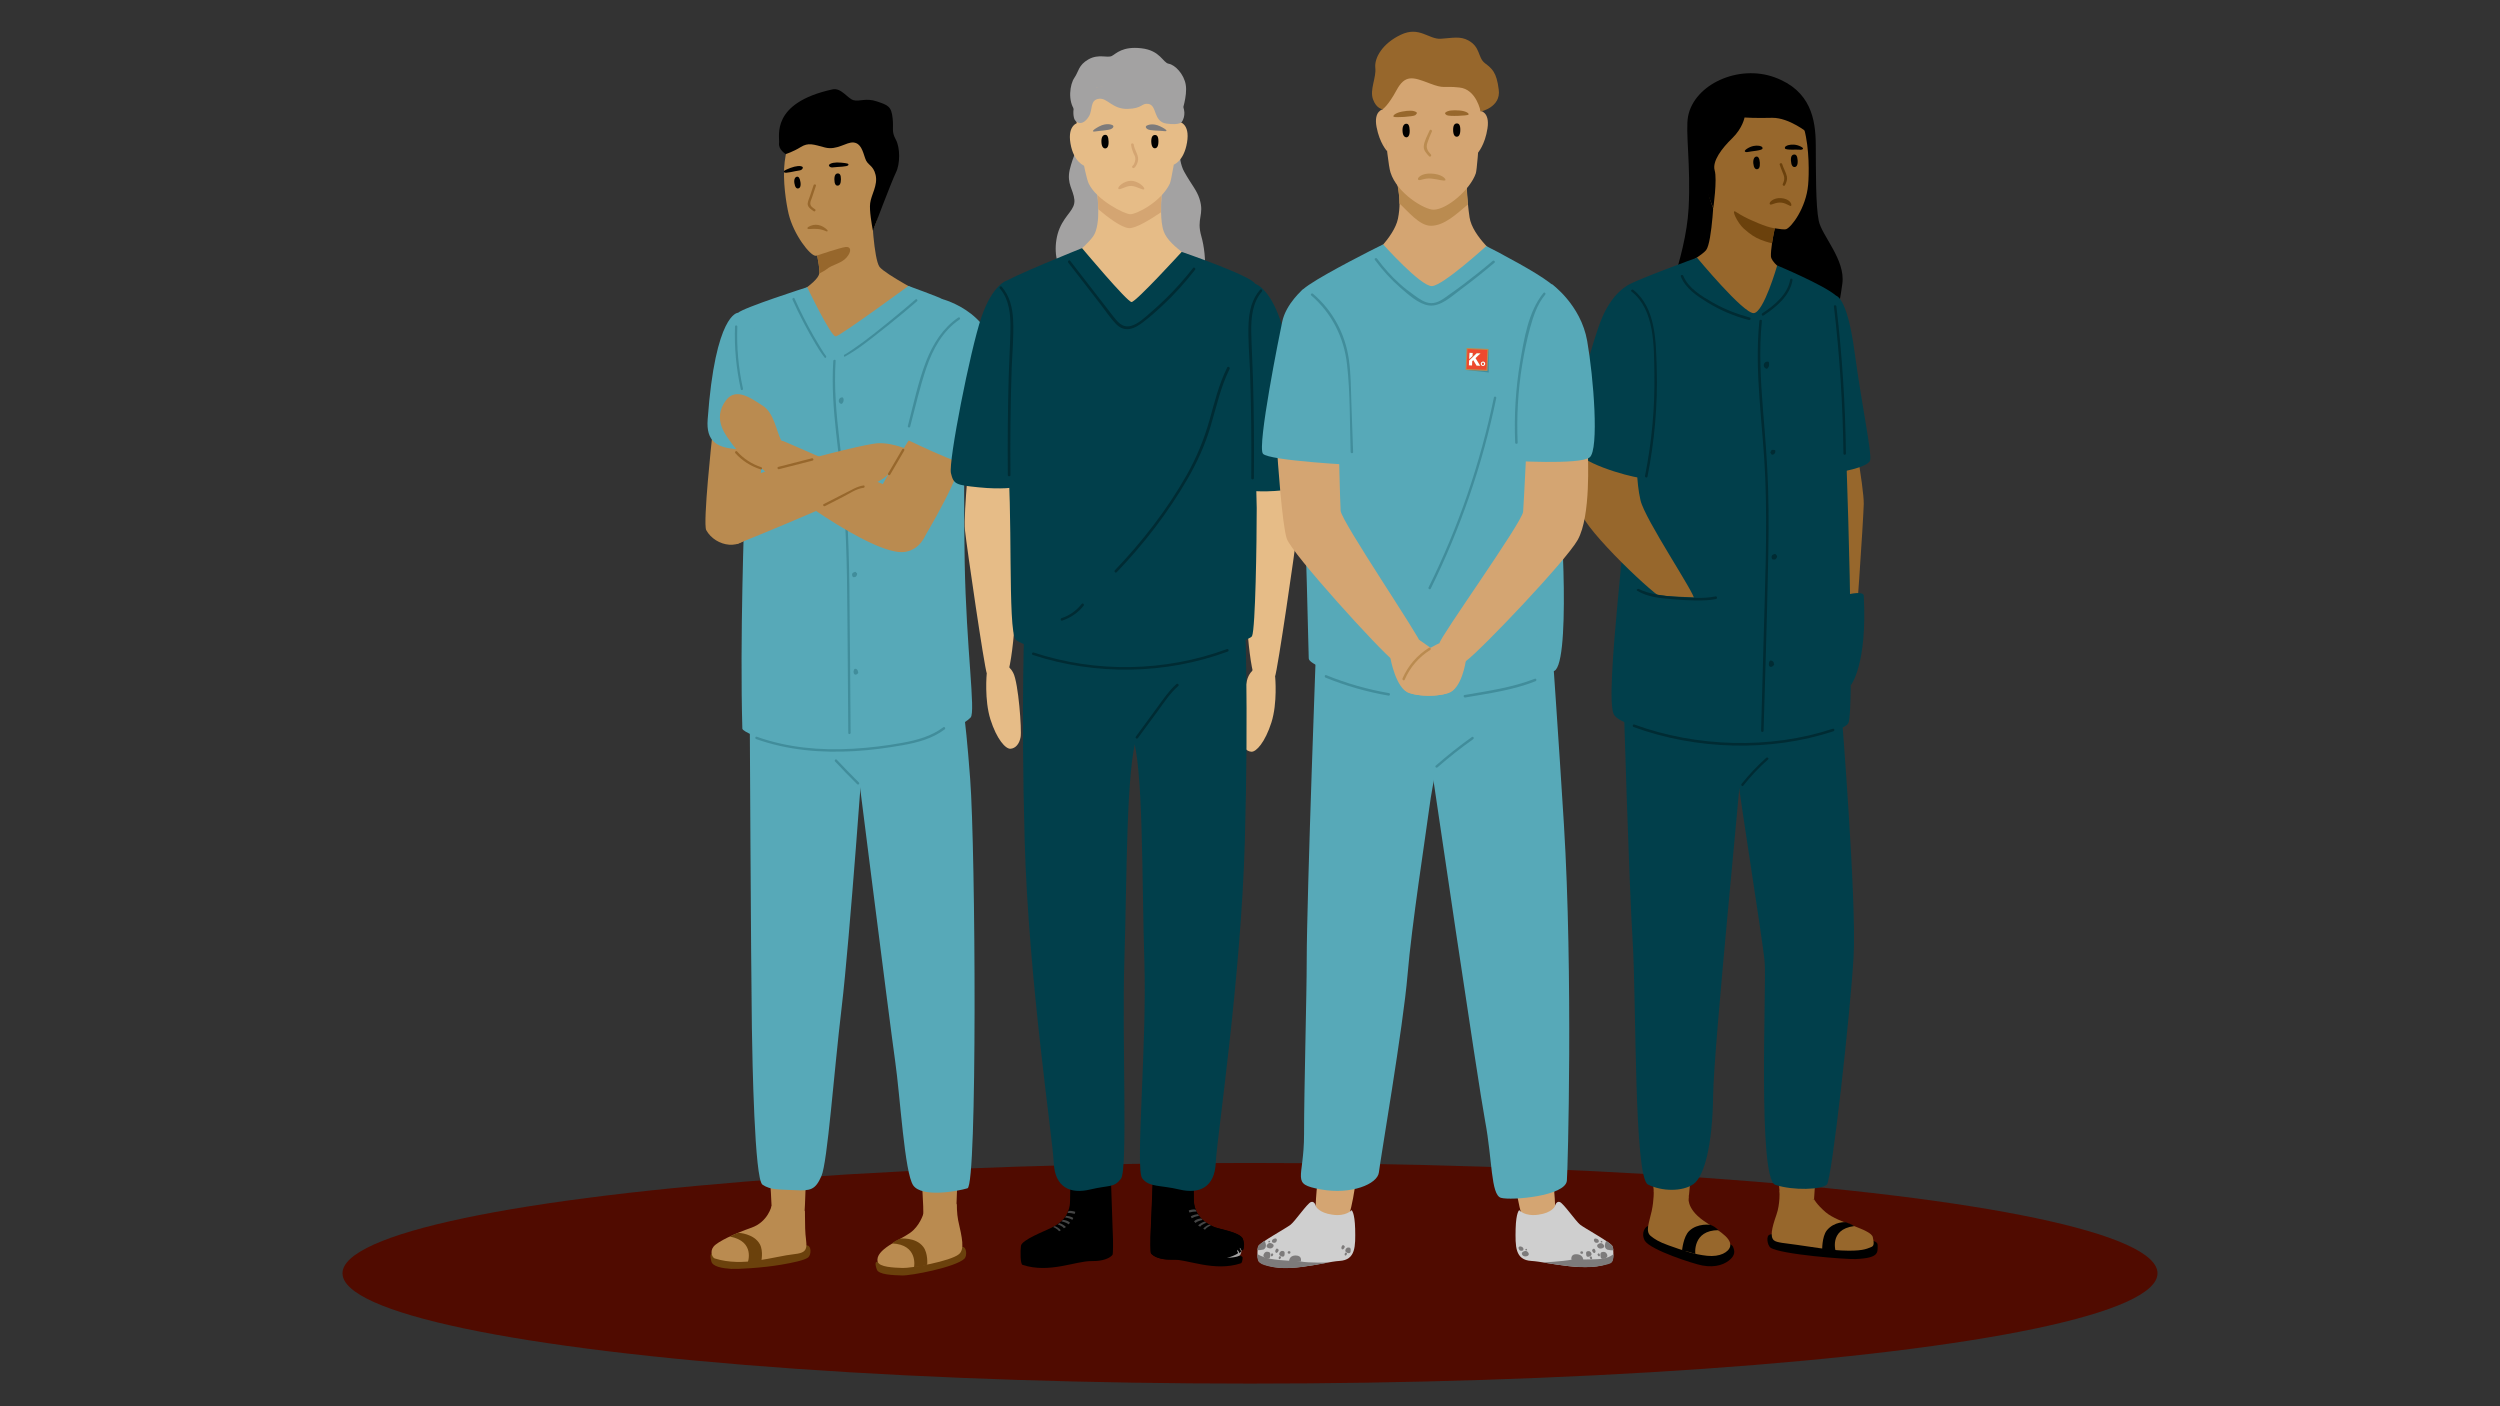 <?xml version="1.0" encoding="utf-8"?>
<!-- Generator: Adobe Illustrator 27.0.1, SVG Export Plug-In . SVG Version: 6.00 Build 0)  -->
<svg version="1.1" id="Lager_1" xmlns="http://www.w3.org/2000/svg" xmlns:xlink="http://www.w3.org/1999/xlink" x="0px" y="0px"
	 viewBox="0 0 1600 900" style="enable-background:new 0 0 1600 900;" xml:space="preserve">
<rect x="0" y="0" width="1600" height="900" fill="#333333" stroke="none"/>
<style type="text/css">
	.st0{fill:#500B00;}
	.st1{fill:#97672C;}
	.st2{fill:#013F4B;}
	.st3{fill:#6B410C;}
	.st4{fill:#002B33;}
	.st5{fill:#BA8B50;}
	.st6{fill:#57A9B8;}
	.st7{fill:#418D9B;}
	.st8{fill:#E6BC87;}
	.st9{fill:#A3A2A2;}
	.st10{fill:#D4A572;}
	.st11{fill:#7D7B7B;}
	.st12{fill:#454545;}
	.st13{fill:#CFCFCF;}
	.st14{clip-path:url(#SVGID_00000062187102246793478630000011615238314165152943_);}
	.st15{fill:#EE492E;}
	.st16{fill:#FFFFFF;}
</style>
<g>
	<ellipse class="st0" cx="800" cy="814.9" rx="580.8" ry="70.6"/>
	<g>
		<path class="st1" d="M1082.1,742.4c0,0-0.2,24.4-2.4,27.6c-2.2,3.2-13.9,4.5-18.4,1.5c-4.5-3-3.5-31.4-3.5-31.4L1082.1,742.4z"/>
		<path d="M1109.2,798.1c0.4,1.3,2,4.1-1.4,7.5c-3.3,3.3-9.4,6-18.4,4.3c-5.4-1-32.9-9.8-36.7-15.8c-2.7-4.8,0.2-9.6,2.6-9.5
			C1056.7,783.5,1107.4,792,1109.2,798.1z"/>
		<path class="st1" d="M1058.4,761.8c0,0,4.7,5.1,11.5,5.7c6.8,0.6,10.9-1.9,10.9-1.9s-2.2,7.4,9.4,15.6
			c6.4,4.6,18.5,10.4,17.1,16.5c-0.9,3.6-6.4,6.9-14.8,6s-15.4-3.4-24.7-6.7c-6.2-2.2-9-4.1-11.1-5.8c-3.9-2.8-1.3-8.5,0.4-16.2
			C1058.6,767.9,1058.4,761.8,1058.4,761.8z"/>
		<path class="st1" d="M1162.6,742.4l-1.6,25.1c0,0-14.7,6.9-19.2,4c-4.5-3-3.5-31.4-3.5-31.4L1162.6,742.4z"/>
		<path d="M1186.3,793.3c0.7,1.1,15.5-1.3,15.4,3.5c-0.1,4.7,1.3,8.3-14,9c-5.4,0.3-47.9-2.9-54.6-7.3c-2.1-1.7-2.9-7.7-0.5-8.3
			C1133.5,788.9,1183,787.8,1186.3,793.3z"/>
		<path class="st1" d="M1138.9,761.8c0,0,4.7,5.1,11.5,5.7s10.6,0,10.6,0s1.6,3.3,7.4,8.3c8.3,7.1,29.1,10.8,30.2,16
			c0.8,3.7,0.9,5.6-1,6.3c-3.2,1.3-6.2,2.8-19.2,2.2c-7.8-0.4-19.4-2.3-28.4-3.6c-7.4-1.1-12.8-1.3-14.7-2.9
			c-2.5-2.2-1.5-7.5,1.6-16.3C1139.4,770.5,1138.9,761.8,1138.9,761.8z"/>
		<path class="st1" d="M1184.4,265.1c0.1,1.6,8.6,46.6,8.4,57.5c-0.3,10.9-5.2,85.4-6.5,89.9c-1.3,4.4-4.5,4.5-11.2,3.1
			c-3.9-0.8-11.9-45.2-12.2-74.6c-0.3-29.5-5.6-71.4-5.6-71.4L1184.4,265.1z"/>
		<path class="st2" d="M1109.9,478.5c-1.3,2.2,18.3,122.5,19.5,137.4c1.2,14.9-4.6,138.6,6.8,142.4c11.4,3.8,29.8,3.1,33-0.2
			c3.2-3.3,15.1-110.5,17.1-145.9c2-35.3-7.7-155.9-7.7-155.9l-71.6,6.7L1109.9,478.5z"/>
		<path class="st2" d="M1183.9,380.2c0,0,8.7-2,8.9,1c2.4,44.3-8.3,57.4-8.3,57.4l-12.3-49.3L1183.9,380.2z"/>
		<path class="st2" d="M1039.2,449.7c0,0,3.3,114.3,5.7,152.7c2.4,38.4,0.8,151.3,9.8,155.7c9,4.5,22,4.6,29-0.2
			s12.3-24.8,12.7-56.7c0.4-32,18.3-206.3,18.3-216.7c0-10.4,4.7-23.9,4.7-23.9L1039.2,449.7z"/>
		<path d="M1135.8,49.5c23.2,8.5,26.2,27,26.3,43.3c0.1,16.3-0.1,39,1.9,48.5c1.9,9.5,17.2,25,15.1,40.2
			c-2.1,15.2-4.2,28.2-13.1,31.2c-8.9,3-104.6-7.3-104.6-7.3s17.5-39.6,19.3-72c1.5-27.8-2.2-49.4-0.3-59.1
			C1084.4,54,1112.6,41,1135.8,49.5z"/>
		<path class="st1" d="M1141.3,62.6c6.1,5.9,9.8,7.2,13.4,20.1c3.4,12.4,3.1,29.2,2.5,35.6c-1.3,14.7-10.6,27.1-14.1,28.4
			c-3.5,1.2-41.3-7.3-44.7-10.3c-3.4-3-7.1-20.8-9.8-34.3s-6.4-23.4,3.8-37.4C1101.8,51.8,1125.8,47.6,1141.3,62.6z"/>
		<path class="st1" d="M1157.2,183.4l-27.2,41.3l-69.1-45.1c0,0,26.9-14.4,31-19.5c4-5.1,5.2-38.3,5.2-38.3l40.6,16.3
			c0,0-0.5,2.1-1.2,5.1c-0.8,3.4-1.8,8.1-2.4,12.4c-0.5,3.4-0.8,6.5-0.7,8.5C1134,171,1157.2,183.4,1157.2,183.4z"/>
		<path class="st3" d="M1135.9,146.1c-0.8,3.4-1.8,9.6-1.8,9.6s-3.3-0.7-7.1-2.2c-3.8-1.5-6.6-3.3-11-7.2
			c-4.2-3.8-8.3-12.8-5.2-10.8c4.2,2.7,7.4,4.3,10.7,5.7C1132,146,1135.9,146.1,1135.9,146.1z"/>
		<path class="st3" d="M1132.8,130.8c0.7,0.8,3.6-1.6,7.4-1.1c3.8,0.5,5.7,2.9,6.2,1.9c0.5-1-1-4.4-6.5-4.8
			C1135,126.4,1131.6,129.7,1132.8,130.8z"/>
		<path d="M1125.7,93.3c-2-0.3-4.8,0-7.8,2c-2.9,2,0,2.3,1.2,1.9c1.2-0.4,8.7-0.8,8.9-2.1C1128.3,93.8,1126.5,93.4,1125.7,93.3z"/>
		<path d="M1144.5,92.9c2-0.5,4.8-0.7,8,0.9c3.2,1.6,0.3,2.3-1,2c-1.3-0.2-8.7,0.4-9.1-0.8C1141.9,93.8,1143.7,93.1,1144.5,92.9z"/>
		<path d="M1116.5,75.2c0,0-1.2,6.8-7.9,13.3c-6.7,6.5-12.9,14.7-11.2,20.6c1.7,5.9-0.9,24.1-0.9,24.1s-14.6-37-13.8-38.7
			c0.8-1.6,3.9-22.2,3.9-23.9c0-1.6,10.5-15.6,12.4-16.3c1.9-0.6,18.2-3.7,20.2-3.7s37.5,10.4,37.4,18.7c-0.1,8.4,0.4,15.7,0.4,15.7
			s-11.9-9.7-22.7-9.6C1123.5,75.7,1116.5,75.2,1116.5,75.2z"/>
		<path class="st3" d="M1143.6,112.9c-0.6-2.7-2.2-5.2-3-7.9c-0.3-1-1.9-0.6-1.6,0.4c0.5,1.6,1.2,3.2,1.8,4.8
			c1.3,2.9,1.6,4.5,0.2,7.5c-0.5,0.9,0.9,1.8,1.4,0.8C1143.3,116.8,1144,115,1143.6,112.9z"/>
		<path class="st2" d="M1086.1,164.9c0,0-38.7,14-44.6,17.8s0.5,90.5,0.7,118.7c0.2,28.1-15.5,143.6-9.4,155.7
			c6,12.1,78.6,18.2,96.5,17c17.9-1.2,49.3-4.6,53.6-11.2c4.3-6.6-0.9-174.8-3-210c-2.1-35.2,2.6-57.1-5-63.8
			c-7.6-6.7-37.5-19.2-37.5-19.2s-8.6,30.1-15,30.5C1115.8,200.8,1086.1,164.9,1086.1,164.9z"/>
		<path class="st2" d="M1174.7,189.2c0,0,7.3-0.6,12.2,35.9c5,36.5,11.1,64.5,10,69.4c-1.1,4.9-21.6,8-21.6,8s-20.2-60-17.1-67.7
			S1174.7,189.2,1174.7,189.2z"/>
		<path class="st1" d="M1016.1,288c0,0-6.3,29.3-4.1,40.1c2.2,10.8,48.5,55.1,53.4,55.5c4.9,0.5,17.8,2.7,18.9-0.1
			c1.1-2.8-31.7-51.2-34.4-63.4c-2.8-12.2-2.3-26.1-2.3-26.1L1016.1,288z"/>
		<path class="st2" d="M1041.5,182.8c0,0-10.3,4.9-17.2,23.1c-6.9,18.2-22.9,75.3-14.7,84.2c8.2,8.8,40.2,16.9,42.3,15.7
			C1054.1,304.6,1041.5,182.8,1041.5,182.8z"/>
		<path class="st2" d="M1046.9,378.3c6.2,0,8.4,2.6,25.2,3.5c16.8,0.9,23.3,0.5,25.5,2.9c2.2,2.4,0.5,50.3-4.3,53.9
			c-4.9,3.5-45.2,0.1-46.6-3.5C1042.6,424.4,1042.9,378.4,1046.9,378.3z"/>
		<path class="st4" d="M1145.7,178.9c-1.5,9.5-10.2,16.6-17.8,21.6c-0.9,0.6-0.1,2,0.8,1.4c8-5.3,16.9-12.6,18.5-22.6
			C1147.5,178.3,1145.9,177.8,1145.7,178.9z"/>
		<path class="st4" d="M1119.8,203.2c-8.2-2.2-16.1-5.3-23.5-9.5c-7.2-4.1-15.8-9.2-19-17.2c-0.4-1-1.9-0.5-1.6,0.4
			c3,7.7,10.5,12.6,17.3,16.8c8.2,5,17,8.7,26.3,11.1C1120.4,205,1120.8,203.4,1119.8,203.2z"/>
		<path class="st4" d="M1097.9,381.7c-8.3,1.7-16.2,0.7-24.7,0.3c-8.3-0.4-18.5-2-24.2-5c-0.9-0.5-2.1,0.6-1.2,1.1
			c6.9,4.1,14.6,4.7,22.5,5.4c9.5,0.8,20.5,1.4,27.9-0.1C1099.3,383.1,1099,381.5,1097.9,381.7z"/>
		<path class="st4" d="M1131.6,313c-0.5-17-1.9-33.9-3.3-50.9c-1.5-18.9-2.6-37.8-0.7-56.7c0.1-1-1.5-1-1.6,0
			c-3.4,33.7,2.5,67.4,3.8,101.1c1.3,34.4-0.2,68.8-1.1,103.2c-0.5,19.3-1.1,38.7-1.6,58c0,1,1.6,1,1.6,0c1-34.4,2.1-68.7,2.8-103.1
			C1131.9,347.5,1132.1,330.2,1131.6,313z"/>
		<path class="st4" d="M1060.3,235.8c-0.5-16.8-0.4-38.8-15-50.3c-0.8-0.6-2,0.5-1.1,1.1c14.9,11.7,14.3,35.1,14.6,52.3
			c0.4,22.1-1.7,44.1-6,65.7c-0.2,1,1.4,1.5,1.6,0.4C1058.9,282.3,1061,259.1,1060.3,235.8z"/>
		<path class="st4" d="M1175.3,196.1c-0.1-1-1.7-1-1.6,0c3.7,31.3,5.7,62.7,6.1,94.2c0,1,1.6,1,1.6,0
			C1181,258.9,1179,227.4,1175.3,196.1z"/>
		<path class="st4" d="M1132.1,232c-0.1-0.4-0.4-0.6-0.8-0.6c-2.6-0.1-3.5,3.4-1.1,4.5c0.3,0.1,0.7,0.2,1-0.1c0.5-0.6,1-1.3,1-2.1
			C1132.3,233.1,1132.2,232.5,1132.1,232z"/>
		<path class="st4" d="M1136.2,288.5c0-0.3-0.5-0.6-0.8-0.6c-0.3,0-0.5,0-0.8,0c0,0,0,0,0,0c-0.1,0-0.2,0-0.3,0
			c-0.4,0-0.8,0.4-0.8,0.8c0,0,0,0.1,0,0.1c-0.4,0.2-0.7,0.8-0.2,1.3c0.1,0.1,0.2,0.1,0.2,0.2c0,0.3,0.2,0.5,0.4,0.6
			c0.4,0.2,0.8,0.2,1.1,0c0,0,0,0,0,0c0,0,0.1-0.1,0.1-0.1c0,0,0.1-0.1,0.1-0.1C1136,290.3,1136.3,289.5,1136.2,288.5z"/>
		<path class="st4" d="M1136.8,355.2c-0.1-0.1-0.1-0.2-0.2-0.3c-0.3-0.5-0.9-0.5-1.3-0.2c0,0-0.1,0.1-0.1,0.1
			c-0.1,0-0.3,0.1-0.4,0.1c-1.2,0.6-1.3,2.1-0.5,3c0.3,0.3,0.6,0.3,0.9,0.1c1,0.5,2-0.8,2.1-1.7
			C1137.5,355.9,1137.2,355.5,1136.8,355.2z"/>
		<path class="st4" d="M1135.3,424.8c0-1.1-0.8-2-2-2.1c-0.3,0-0.5,0.2-0.7,0.4c-0.4,0.6-0.7,1.7-0.5,2.5c0,0.1,0,0.3,0.1,0.4
			c0.6,1.3,2.1,0.9,2.8-0.1c0.1,0,0.1-0.1,0.2-0.1C1135.6,425.5,1135.5,425.1,1135.3,424.8z"/>
		<path class="st4" d="M1130.4,485c-5.7,5.1-11,10.7-15.8,16.7c-0.6,0.8,0.5,2,1.1,1.1c4.8-6,10-11.6,15.8-16.7
			C1132.4,485.5,1131.2,484.3,1130.4,485z"/>
	</g>
	<g>
		<path class="st5" d="M589.5,750.4c0,0,1.9,23,1.3,27.9c-0.4,3.7,20.5,3.7,21-1.4c0.5-5.3,1.1-28.7,1.1-28.7L589.5,750.4z"/>
		<path class="st3" d="M561,807.6c0,0-1.5,0.2,0.1,4.7c0.9,3.6,10.7,3.8,16.2,4c5.4,0.2,34.2-5.2,40-10.8c1.8-2,1.2-7.4-1.2-7.5
			C614.9,796.9,561,807.6,561,807.6z"/>
		<path class="st5" d="M612.3,770.3c0,0-4.3,6.7-11.2,7.3c-6.8,0.6-10.2-0.6-10.2-0.6s-2.3,7.7-8.4,12c-6.4,4.6-22.6,10.8-20.8,18.4
			c0.9,3.6,10.4,3.9,16,4.1c5.4,0.2,30.5-4.3,36-8.8c3.8-3.1,2.1-10.2-0.5-21.8C612.4,777.1,612.3,770.3,612.3,770.3z"/>
		<path class="st6" d="M545.2,462.6c0,0,24.5,194.3,27.7,216.5c3.2,22.2,6,71.7,11.6,79.6c5.7,7.9,28.4,3.7,34.7,1.8
			s5.2-215.5,1.7-262.1c-3.5-46.6-5.7-51.4-5.7-51.4L545.2,462.6z"/>
		<path class="st5" d="M492.5,751.2c0,0,1.9,23,1.3,27.9c-0.4,3.7,20.5,3.7,21-1.4c0.5-5.3,1.1-28.7,1.1-28.7L492.5,751.2z"/>
		<path class="st6" d="M479.8,449.9c0,0,0.8,168.4,1.4,207.9c0.3,20.5,1.7,96.9,6.8,100.4c5.2,3.5,10.6,3,20.7,3.5
			c10,0.5,13.1-0.1,17-9c3.9-8.9,7.9-65.5,13-108.3c5.1-42.8,14.2-170.4,14.2-170.4L479.8,449.9z"/>
		<path class="st5" d="M511.8,83.1c-4.9,6.3-8.1,8-9.6,20.4c-1.5,11.9,1.1,27.4,2.5,33.3c3.2,13.4,13.8,26.9,17.3,26.9
			c8.9,0,33.9-13.5,36.6-16.8c2.7-3.3,6.6-21.5,7.3-34.3c0.7-12.9,2.7-22.5-8.6-34C546.8,67.7,524.1,67.1,511.8,83.1z"/>
		<path class="st5" d="M592.1,188.9l-64.3,42.5L502.1,193c0,0,21.2-11.5,22.2-17.9c0-0.1,0-0.1,0-0.2c0.2-1.9-0.1-4.8-0.7-8
			c-0.1-0.7-0.3-1.5-0.4-2.2c-0.1-0.4-0.2-0.8-0.2-1.3c-0.5-2.9-1.2-5.8-1.7-8.1c-0.7-2.8-1.2-4.8-1.2-4.8l37.8-15.5
			c0,0,0.3,6.5,0.9,14.1c0.1,0.8,0.1,1.5,0.2,2.3c0.8,8.3,2.1,17,3.9,19.4C566.8,175.7,592.1,188.9,592.1,188.9z"/>
		<path class="st1" d="M541.8,164.8c-3.5,4-9.1,4.4-12.9,7.6c-1.3,1.1-3.8,2.1-4.6,2.8c0-0.1,0-0.1,0-0.2c0.2-1.9-0.1-4.8-0.7-8
			c-0.1-0.7-0.3-1.5-0.4-2.2c-0.1-0.4-0.2-0.8-0.3-1.3c0,0,0,0,0,0c0.6-0.2,14.8-5,18.2-5.4C544.6,157.6,545.3,160.8,541.8,164.8z"
			/>
		<path class="st6" d="M516.6,183.8c0,0-41,13.1-44.4,16.5c-3.4,3.3,5.1,101.9,4.6,116.1c-0.6,17.8-3.3,92.3-1.7,149.9
			c0.1,3.9,46.6,19.2,72.2,18.3c25.6-0.8,67.1-17.9,73.9-25.4c3.3-3.7-2.8-43.9-3.8-99.4c-1-57.3,0.4-123.7,1.9-131.3
			c2.9-15-14.8-36-16.3-37.1c-1.5-1.1-21.6-8.4-21.6-8.4s-43.4,31.8-46.5,32.3C531.9,215.8,516.6,183.8,516.6,183.8z"/>
		<path class="st7" d="M542,328.4c-1-15.4-2.9-30.7-4.7-46.1c-2-17.1-3.6-34.2-2.5-51.4c0.1-0.9-1.4-0.9-1.5,0.1
			c-2,30.7,4.5,61.2,6.8,91.7c2.3,31.2,2.1,62.5,2.4,93.7c0.1,17.6,0.3,35.1,0.4,52.7c0,1,1.5,0.9,1.5-0.1
			c-0.3-31.2-0.4-62.5-0.8-93.7C543.4,359.7,543,344,542,328.4z"/>
		<path class="st7" d="M539.7,254.8c-0.1-0.3-0.4-0.5-0.7-0.5c-2.3,0-3.1,3.2-0.9,4.1c0.3,0.1,0.7,0.1,0.9-0.1
			c0.4-0.6,0.9-1.2,0.9-2C540,255.8,539.9,255.3,539.7,254.8z"/>
		<path class="st7" d="M545.4,306c-0.1-0.3-0.4-0.5-0.7-0.5c-0.2,0-0.5,0-0.7,0c0,0,0,0,0,0c-0.1,0-0.2,0-0.3,0
			c-0.4,0-0.7,0.4-0.7,0.8c0,0,0,0.1,0,0.1c-0.4,0.2-0.6,0.8-0.2,1.2c0.1,0.1,0.1,0.1,0.2,0.2c0,0.2,0.2,0.5,0.4,0.6
			c0.4,0.2,0.7,0.1,1,0c0,0,0,0,0,0c0,0,0.1,0,0.1-0.1c0,0,0.1-0.1,0.1-0.1C545.2,307.7,545.5,306.9,545.4,306z"/>
		<path class="st7" d="M548.1,366.6c0-0.1-0.1-0.2-0.2-0.3c-0.3-0.4-0.8-0.4-1.2-0.1c0,0-0.1,0.1-0.1,0.1c-0.1,0-0.2,0.1-0.4,0.1
			c-1.1,0.5-1.1,1.9-0.4,2.8c0.3,0.3,0.6,0.3,0.8,0.1c0.9,0.4,1.8-0.8,1.9-1.6C548.7,367.2,548.5,366.8,548.1,366.6z"/>
		<path class="st7" d="M549.1,429.8c-0.1-1-0.8-1.8-1.8-1.8c-0.3,0-0.5,0.2-0.6,0.4c-0.3,0.5-0.6,1.6-0.3,2.3c0,0.1,0,0.2,0.1,0.4
			c0.6,1.1,2,0.7,2.5-0.1c0.1,0,0.1-0.1,0.2-0.1C549.3,430.4,549.3,430.1,549.1,429.8z"/>
		<path class="st1" d="M522.2,118.9c0.3-0.9-1.1-1.3-1.5-0.4c-0.8,2.2-1.5,4.4-2.2,6.6c-0.5,1.6-1.5,3.6-1.6,5.2
			c-0.1,2.3,2.2,3.7,3.9,4.9c0.8,0.5,1.6-0.8,0.8-1.3c-1.5-1-3.1-1.9-3-3.9c0-1.1,0.7-2.4,1-3.3
			C520.5,124.1,521.3,121.5,522.2,118.9z"/>
		<path class="st1" d="M528.7,148c-3.8-1.7-6.5-1.7-11.1-1.4c-0.9,0.1-1.2-0.8-0.4-1.3c4.4-2.7,9-1.4,12.3,1.9
			C530,147.9,529.5,148.4,528.7,148z"/>
		<path d="M513.6,106.8c-1.2-0.9-4.1-0.7-7.8,0.7c-3.7,1.5-4.7,1.9-3.9,2.8c0.8,0.9,6.5-0.8,9.7-1.2
			C513.7,108.8,514.1,107.2,513.6,106.8z"/>
		<path d="M530.6,105.5c0.9-1.2,3.8-1.8,7.8-1.4c4,0.4,5,0.6,4.5,1.6c-0.6,1.1-6.5,1-9.6,1.4C531.1,107.5,530.2,106,530.6,105.5z"/>
		<path d="M558.7,147.6c0,0-0.1-0.3-0.2-0.8c-0.5-2.8-2.2-12-1.6-16.7c0.7-5.7,5-11.4,3.5-18.1c-1.6-6.7-5.2-5.9-6.7-10.7
			c-1.6-4.8-2.8-9.6-7.4-10.1c-4.6-0.5-10.6,5.2-18.3,3.2c-7.6-2-10.6-3.3-15.5-0.3c-5,3.1-9.6,4.5-9.6,4.5s-4.9-2.8-4.3-7.1
			c0.5-4.3-5.6-25.6,34.2-34.3c5.6-1.2,9.6,5.8,13.4,6.9c3.8,1.1,7.9-1.6,15,0.8c7,2.4,9.3,3,10.1,10.9c0.7,6.6-0.9,8.2,2,13.5
			c2.9,5.3,2.8,15.7,0.1,21.1S558.7,147.6,558.7,147.6z"/>
		<path class="st5" d="M455.8,279.3c0,0-6.1,55.8-3.8,60c5.8,10.6,23.6,14.3,29.2-0.2c5.6-14.5,6.8-55.8,6.8-55.8L455.8,279.3z"/>
		<path class="st6" d="M472.2,200.2c0,0-14.4,0.3-19.3,68.3c-1,13.7,5.3,19,22.6,19c44.5-0.2,9.1-59.2,9.1-59.2l-2-18.7L472.2,200.2
			z"/>
		<path class="st5" d="M487.7,289.5c1.8-6.2,8.7-9.4,14.6-6.8c23.6,10.5,85.1,36.3,89.1,39.3c5,3.8,5,28.3-12.1,31.2
			c-20.2,3.4-85.2-44.8-90.8-52.7C486.4,297.5,486.6,293.4,487.7,289.5z"/>
		<path class="st5" d="M559.1,320.8c0.3-1.1,22.8-42.3,27.7-45.5c4.9-3.3,19.5,14.4,26.3,18c6.9,3.6-22.6,52.3-22.6,52.3l-25.4-13
			L559.1,320.8z"/>
		<path class="st5" d="M512.8,296.3c0,0-9.9-8.5-12.9-14.5c-3-6-4.6-17.6-11.7-22.1c-7.1-4.5-17-12.1-23.5-3.6
			c-9.6,12.6,0.9,23.6,3.6,27.7c2.7,4.1,13.1,14.5,26.1,19.6C507.3,308.4,512.8,296.3,512.8,296.3z"/>
		<path class="st5" d="M588.3,290.7c0,0-15.5-7.9-27-7c-5.7,0.5-29.2,5.7-65.7,16.3c-36.5,10.6-39.5,20.4-39.5,20.4l15.4,27.8
			c0,0,96.5-38.6,96.9-45l22.2,19.6L588.3,290.7z"/>
		<path class="st6" d="M603,191.4c0,0,38.6,9.9,33.2,46.8c-6.2,42.2-12.2,55.8-15.2,58.8c-3,3-46-18.3-46-18.3L603,191.4z"/>
		<path class="st1" d="M519.6,293.3c-7.2,1.8-14.3,3.7-21.5,5.5c-0.9,0.2-0.5,1.7,0.4,1.5c7.2-1.8,14.3-3.7,21.5-5.5
			C521,294.6,520.6,293.1,519.6,293.3z"/>
		<path class="st1" d="M552.7,310.7c-4.1,0.5-7.7,2.9-11.4,4.7c-4.7,2.4-9.4,4.8-14.1,7.2c-0.9,0.4-0.1,1.8,0.8,1.3
			c3.8-2,7.7-3.9,11.5-5.9c4.1-2.1,8.6-5.3,13.2-5.8C553.6,312.1,553.6,310.6,552.7,310.7z"/>
		<path class="st1" d="M577.4,287.6c-3,5.1-6,10.3-9,15.4c-0.5,0.8,0.8,1.6,1.3,0.8c3-5.1,6-10.3,9-15.4
			C579.2,287.5,577.9,286.7,577.4,287.6z"/>
		<path class="st1" d="M487.2,299c-6-2-11.3-5.4-15.5-10.1c-0.7-0.7-1.7,0.4-1.1,1.1c4.4,4.9,9.9,8.4,16.2,10.4
			C487.7,300.8,488.1,299.3,487.2,299z"/>
		<path class="st7" d="M613.3,203.2c-9.9,6.7-16.2,16.9-20.5,27.8c-5.2,13.4-8.2,27.8-11.8,41.7c-0.2,0.9,1.2,1.3,1.5,0.4
			c3.3-12.6,6.2-25.4,10.4-37.7c4.1-12,10.4-23.6,21.2-30.9C614.9,204,614.2,202.7,613.3,203.2z"/>
		<path class="st7" d="M475.5,248.7c-2.9-13.1-4.1-26.4-3.6-39.7c0-1-1.5-1-1.5,0c-0.5,13.5,0.8,26.9,3.7,40.1
			C474.3,250.1,475.7,249.7,475.5,248.7z"/>
		<path class="st7" d="M528.7,227.9c-1.1-1.1-5.8-9.1-7.9-12.7c-4.5-7.9-8.6-15.9-12.3-24.2c-0.4-0.9-1.7-0.1-1.3,0.8
			c4.4,9.7,9.3,19.2,14.8,28.4c3.4,5.8,5.4,8.1,5.8,8.7C528.1,229.5,529.1,228.7,528.7,227.9z"/>
		<path class="st7" d="M540.4,227c1.4-0.5,9-5.9,12.4-8.4c7.3-5.3,26.4-21,33.2-27c0.7-0.6,1.6,0.6,0.9,1.2
			c-8,7.1-28.5,23.7-37.2,29.8c-5.5,3.8-8.3,5.2-8.9,5.6C540.3,228.7,539.7,227.5,540.4,227z"/>
		<path class="st7" d="M603.8,465.4c-7.7,5.8-17,8.3-26.3,10c-10.5,1.9-21.1,3.2-31.8,3.8c-20.8,1.2-41.8-0.7-61.4-7.7
			c-0.9-0.3-1.3,1.1-0.4,1.5c20.3,7.2,41.9,9,63.2,7.7c10.3-0.6,20.6-2,30.8-3.8c9.5-1.7,18.9-4.2,26.7-10.1
			C605.4,466.2,604.6,464.9,603.8,465.4z"/>
		<path class="st7" d="M549.7,500.8c-4.8-4.8-9.6-9.7-14.2-14.6c-0.7-0.7-1.7,0.4-1.1,1.1c4.6,5,9.4,9.8,14.2,14.6
			C549.3,502.6,550.4,501.5,549.7,500.8z"/>
	</g>
	<g>
		<g>
			<path class="st8" d="M631.5,431.2c0,0-1.6,16.7,2.4,29.3s9.7,19,12.9,18.7s5.6-3.1,6.4-7.5c0.8-4.5-1.4-34.6-4.7-41
				c-3.3-6.4-9-7-9-7L631.5,431.2z"/>
			<path class="st8" d="M621.5,279.9c0,1.7-5.1,48.5-3.9,59.6c1.2,11.1,12.3,87.2,14,91.7c1.7,4.5,5,4.3,11.8,2.2
				c4-1.2,8.5-47.3,6.5-77.6s0-73.8,0-73.8L621.5,279.9z"/>
			<path class="st2" d="M644.3,179.7c0,0-8.9,2.1-16.2,23.3c-7.2,21.2-21.2,92.5-19.5,99.8c1.7,7.2,3.2,7.6,17.8,9.1
				c14.6,1.5,23.3,0,23.3,0l20.8-86L644.3,179.7z"/>
			<path class="st8" d="M684.8,751.5c0,0,2,24.5,1.4,29.8c-0.4,3.9,21.9,4,22.4-1.5c0.6-5.7,1.1-30.6,1.1-30.6L684.8,751.5z"/>
			<path class="st8" d="M816.1,433.1c0,0,1.6,16.7-2.4,29.3c-4,12.5-9.7,19-12.9,18.7c-3.2-0.3-5.6-3.1-6.4-7.5
				c-0.8-4.5,1.4-34.6,4.7-41s9-7,9-7L816.1,433.1z"/>
			<path class="st8" d="M826.1,281.8c0,1.7,5.1,48.5,3.9,59.6s-12.3,87.2-14,91.7c-1.7,4.5-5,4.3-11.8,2.2c-4-1.2-8.5-47.3-6.5-77.6
				c2.1-30.3,0-73.8,0-73.8L826.1,281.8z"/>
			<path class="st9" d="M690.8,89.7c0,2.2-4.1,10.2-6.2,19c-2,8.9,2.4,12.8,3,19.1c0.6,6.4-5.5,9.1-9.4,18.2
				c-3.9,9.1-3.2,21.8,1.1,25.9c4.3,4.1,64.4,24.1,79.6,20.9c15.2-3.2,13.4-29.6,10-41.4c-3.4-11.8,2.1-13.6-1.2-24.1
				c-1.8-5.7-5.2-9.1-9.8-17.4c-4.7-8.3-2.8-23.2-2.8-23.2L690.8,89.7z"/>
			<path class="st8" d="M769,169.3l-39.4,49.8l-50.3-49.8c0,0,14.3-9.8,20.3-18c2.7-3.8,3.4-10.8,3.3-17.3
				c-0.1-7.6-1.2-14.4-1.2-14.4l42.1,1c0,0-0.9,7.6-0.7,15.4v0c0.1,4.4,0.5,8.9,1.7,12.1C748.3,158.4,769,169.3,769,169.3z"/>
			<path class="st10" d="M743,135.9L743,135.9c-7.1,4.8-16.3,10.4-20.5,10.1c-4.8-0.3-13.9-7.2-19.6-12.1
				c-0.1-7.6-1.2-14.4-1.2-14.4l42.1,1C743.8,120.5,742.8,128.1,743,135.9z"/>
			<path class="st8" d="M748.7,117.5c-5.6,11.7-21.2,19.6-25.3,19.6c-3.8,0-21.7-9.2-26.6-19.6c-2.6-5.5-7.3-34.2-9.5-51.7
				c-1-8.2,3.4-16,10.9-19.4c7.7-3.4,17.2-7.2,23.6-7.7c12.2-1,32.2,6.6,35.9,16.2C758.9,57.8,750.5,113.6,748.7,117.5z"/>
			<path class="st8" d="M690.3,78.5c0,0-7.3,0.9-5.2,13.3s9.3,14.5,9.3,14.5l-1.8-21.4L690.3,78.5z"/>
			<path class="st8" d="M754.5,77.9c0,0,7.3,0.9,5.2,13.3s-8.8,14.3-8.8,14.3l1.3-21.2L754.5,77.9z"/>
			<path class="st9" d="M687.8,76.6c1.6,2.8,5.7,3.6,9.2-2.3c2.4-4,0.4-10.4,6.4-11.1c5.4-0.6,8.5,6.7,18.2,6.5
				c9.7-0.2,8.9-3.9,13.4-3.2c5.7,1,2.9,11.3,11.5,12.6c8.6,1.2,9.9-1.1,9.9-1.1s3.2-4.5,0.6-10.1c-2.7-5.6-8.8-5.3-14.1-8.9
				c-5.3-3.6-11.3-11.5-20.3-9.2c-9.1,2.3-11.7,4.5-20.8,6.1C685.1,58.8,686.2,73.8,687.8,76.6z"/>
			<path class="st11" d="M711.8,80c-0.2-0.1-3.5-1.6-8.3,0.9c-4.7,2.5-5,3.7-2.3,3.2c2.8-0.5,8.8-0.6,10.4-1.8
				C713.3,81.1,712.4,80.2,711.8,80z"/>
			<path class="st11" d="M734.1,80.3c0.2-0.1,3.5-1.8,8.3,0.5c4.8,2.3,5.2,3.5,2.4,3.1c-2.8-0.4-8.8-0.1-10.5-1.3
				S733.5,80.5,734.1,80.3z"/>
			<path class="st2" d="M692.5,158.8c0,0-47.5,19-51.4,22.8c-3.9,3.8,0.9,90.8,3.3,109.4c4.1,31.3,0.3,112.8,5.7,118.4
				c5.4,5.6,57.7,17.8,77.8,15.6c20.1-2.2,71.1-13.5,73.4-17.9c2.2-4.5,3-60.6,3-82s-6.1-109.6-3.8-122.4c2.2-12.9,5.6-16,2.8-21.1
				c-2.8-5.2-47-20.4-47-20.4s-29.2,32-32.1,32.1C721.4,193.3,692.5,158.8,692.5,158.8z"/>
			<path d="M710.9,751.8c0,0-3.1,2.7-11.6,1.8c-8.4-0.9-14.4,0.5-14.4,0.5s0.2,15.1-0.3,17.5c-1.7,9.5-8.8,12.6-12,14.3
				c-3.2,1.7-18.9,7.6-19.2,11.5c-0.4,3-0.5,11.5,1,12.1c17.1,5.7,34.2-2.6,44.3-2.4c3.6,0.1,10.4-0.5,13.3-4
				c0.4-0.5,0.5-8.2,0.1-15.9C711.8,776.8,710.9,751.8,710.9,751.8z"/>
			<path class="st2" d="M655.8,392.7c0,0-2.5,57.1,0,145.7s17.9,189.8,18.6,205.7c0.7,15.9,10.6,20.2,23.2,17.2
				c12.6-3,15.3-1,19.8-6.9c4.5-5.9,0.6-88.1,2.2-139.9c1.7-51.8,1-124.6,8.3-143.8c7.3-19.2,19.1-63.6,19.1-63.6L655.8,392.7z"/>
			<path class="st8" d="M763.7,749.2c0,0-2,25.6-1.4,30.9c0.4,3.9-21.9,4-22.4-1.5c-0.6-5.7-1.1-31.8-1.1-31.8L763.7,749.2z"/>
			<path d="M795.7,799.5c0,0,0.9-3.3-0.3-6.6c-2-4.7-16-6.3-19.2-8c-3.2-1.6-10.3-4.8-12-14.3c-0.4-2.4-0.3-17.5-0.3-17.5
				s-6-1.4-14.4-0.5c-8.5,0.9-11.6-1.8-11.6-1.8s-0.9,25-1.4,35.4c-0.4,7.6-0.3,15.4,0.1,15.9c2.9,3.6,9.6,4.1,13.3,4
				c10.1-0.3,27.2,8.1,44.3,2.4c0.6-0.2,1-1.7,1.1-3.6c-0.3-1.8-5.6-2-5.6-2s1.3-0.5,2.5-1.1l0.1-0.9l-0.5-0.2c0,0,0.2-0.5-0.1-1.3
				l0.9,1.1l0.2,1c0.1-0.1,0.3-0.1,0.4-0.2c0.4-0.2,0.7-0.4,1.1-0.7l-0.3-0.2l0.1-0.4l-0.5-0.3l0-0.5l-0.5-1l0.6,0.3l0.2,0.7
				l0.7,0.5l0.2,0.4C795.4,799.9,795.7,799.5,795.7,799.5z"/>
			<path class="st9" d="M783.6,805.1c0,0,9.1-0.1,10.2-2c1.2-2.1,1.4-6.4-2.5-8.4c-3.9-2-19,2.2-16.7,4.2
				C777,800.9,783.6,805.1,783.6,805.1z"/>
			<path d="M750,806.2c-3.6,0.1-10.4-0.5-13.3-4c-0.4-0.5-0.5-8.2-0.1-15.9c0.6-10.4,1.4-35.4,1.4-35.4s3.1,2.7,11.6,1.8
				c8.4-0.9,14.4,0.5,14.4,0.5s-0.2,15.1,0.3,17.5c1.7,9.5,8.8,12.6,12,14.3c3.2,1.7,17.7,3.7,19.2,8c0.2,0.9,0.7,2.2,0.7,3.4
				c0,1.7-0.4,3.2-0.4,3.2s-0.3,0.4-0.8,0.9l-0.2-0.4l-0.7-0.5l-0.2-0.7l-0.6-0.3l0.5,1l0,0.5l0.5,0.3l-0.1,0.4l0.3,0.2
				c-0.3,0.2-0.7,0.5-1.1,0.7c-0.1,0.1-0.3,0.1-0.4,0.2l-0.2-1l-0.9-1.1c0,0.9-0.1,1.2-0.1,1.2l0.5,0.3l-0.2,1
				c-4.2,2.4-8.3,3.2-8.3,3.2"/>
			<path class="st12" d="M775,784.3c0,0-2.4,0.8-3.8,2.7l-1.1-0.6c0,0,0.9-1.6,3.9-2.7C774.5,784.1,775,784.3,775,784.3z"/>
			<path class="st12" d="M772.1,782.6c0,0-3,0.9-4,2.5l-1.3-0.8c0,0,1.6-1.8,4.2-2.5C771,781.8,771.4,782.2,772.1,782.6z"/>
			<path class="st12" d="M769.7,780.8c0,0-2.9,0.4-4.6,1.9l-0.9-1c0,0,0.9-1.5,4.5-1.9L769.7,780.8z"/>
			<path class="st12" d="M767.4,778.2c0,0-2.4,0.1-4.7,1.5l-0.6-1.2c0,0,1.6-1.2,4.5-1.4L767.4,778.2z"/>
			<path class="st12" d="M765.8,775.5c0,0-1.1-0.4-4.6,0.5l-0.4-1.3c0,0,2.3-1,4.4-0.5L765.8,775.5z"/>
			<path class="st12" d="M674,785.3c0,0,2.4,0.8,3.8,2.7l1.1-0.6c0,0-0.9-1.6-3.9-2.7C674.5,785,674,785.3,674,785.3z"/>
			<path class="st12" d="M676.9,783.6c0,0,3,0.9,4,2.5l1.3-0.8c0,0-1.6-1.8-4.2-2.5C678,782.8,677.6,783.1,676.9,783.6z"/>
			<path class="st12" d="M679.3,781.7c0,0,2.9,0.4,4.6,1.9l0.9-1c0,0-0.9-1.5-4.5-1.9L679.3,781.7z"/>
			<path class="st12" d="M681.6,779.2c0,0,2.4,0.1,4.7,1.5l0.6-1.2c0,0-1.6-1.2-4.5-1.4L681.6,779.2z"/>
			<path class="st12" d="M683.2,776.4c0,0,1.1-0.4,4.6,0.5l0.4-1.3c0,0-2.3-1-4.4-0.5L683.2,776.4z"/>
			<path class="st2" d="M796.7,392.7c0,0,2.5,57.1,0,145.7c-2.5,88.6-17.9,189.8-18.6,205.7c-0.7,15.9-10.6,20.2-23.2,17.2
				c-12.6-3-19.4-1.3-23.9-7.2c-4.5-5.9,3.1-86.7,1.4-138.5c-1.7-51.8-0.5-125.7-7.8-144.9c-7.3-19.2-19.1-63.6-19.1-63.6
				L796.7,392.7z"/>
			<path class="st2" d="M803.2,181.6c0,0,8.9,2.1,16.2,23.3c7.2,21.2,21.2,92.5,19.5,99.8s-3.2,7.6-17.8,9.1
				c-14.6,1.5-23.3,0-23.3,0l-20.8-86L803.2,181.6z"/>
			<path class="st10" d="M725.6,92.6c-0.1-1.1-1.8-1.1-1.7,0c0.2,1.8,0.7,3.5,1.4,5.2c0.5,1,1.1,2.1,1.3,3.3c0.2,0.9-0.4,4-1.6,4.9
				c-0.2,0.1-0.4,0.2-0.4,0.5c0,0,0,0.1,0,0.1c-0.2,0.7,0.6,1.3,1.2,0.9c1.4-1,2.5-3.6,2.6-5.3C728.6,98.9,726,95.9,725.6,92.6z"/>
			<path class="st4" d="M763.6,171.5c-5.4,6.9-11.2,13.4-17.4,19.5c-3.2,3.1-6.5,6.2-9.9,9.1c-3.6,3.1-7.6,7-12.2,8.4
				c-6,1.7-9-2.7-12.3-6.9c-3-3.9-6-7.7-9-11.6c-6-7.7-11.9-15.4-17.9-23.1c-0.7-0.8-1.8,0.3-1.2,1.2c7,9,13.9,18,20.9,27
				c3.1,4,6,8.5,9.6,12.2c2.3,2.4,5,3.7,8.4,3.3c3.6-0.5,6.8-2.7,9.6-4.9c4-3.1,7.8-6.4,11.4-9.8c7.7-7.1,14.7-14.9,21.2-23.2
				C765.5,171.9,764.3,170.7,763.6,171.5z"/>
			<path class="st4" d="M806.4,185.5c-5.2,6-6.9,13.5-7.3,21.2c-0.5,10.1,0.5,20.4,0.9,30.5c0.8,22.9,1,45.9,0.8,68.8
				c0,1.1,1.7,1.1,1.7,0c0.2-21.3,0-42.6-0.6-63.9c-0.3-9.9-0.9-19.8-1.1-29.7c-0.1-9.1,0.7-18.6,6.8-25.8
				C808.3,185.8,807.2,184.6,806.4,185.5z"/>
			<path class="st4" d="M641.1,183.5c5.2,6,6.9,13.5,7.3,21.2c0.5,10.1-0.5,20.4-0.9,30.5c-0.8,22.9-1,45.9-0.8,68.8
				c0,1.1-1.7,1.1-1.7,0c-0.2-21.3,0-42.6,0.6-63.9c0.3-9.9,0.9-19.8,1.1-29.7c0.1-9.1-0.7-18.6-6.8-25.8
				C639.2,183.9,640.4,182.7,641.1,183.5z"/>
			<path class="st4" d="M785.4,235.2c-5.3,10.7-8.1,22.2-11.3,33.6c-3.5,12.4-8.3,24-14.6,35.2c-12.6,22.2-28.4,42.6-46,61
				c-0.7,0.8,0.4,2,1.2,1.2c17.4-18.1,32.9-38.2,45.5-60c6.1-10.6,11.1-21.6,14.6-33.4c3.7-12.4,6.4-25.1,12.2-36.8
				C787.3,235,785.9,234.2,785.4,235.2z"/>
			<path class="st4" d="M692.3,386.5c-3.4,4.3-7.7,7.4-12.9,9.1c-1,0.3-0.6,1.9,0.4,1.6c5.4-1.8,10.1-5,13.7-9.5
				C694.2,386.8,693,385.7,692.3,386.5z"/>
			<path class="st4" d="M785.3,415.4c-39.7,14.6-83.6,15.4-123.8,2.2c-1-0.3-1.5,1.3-0.4,1.6c40.4,13.2,84.7,12.5,124.7-2.2
				C786.7,416.7,786.3,415.1,785.3,415.4z"/>
			<path class="st4" d="M1173,466.4c-40.2,13.3-87.2,11.8-127-2.7c-1-0.4-1.5,1.2-0.5,1.6c40,14.6,87.5,16.1,127.9,2.7
				C1174.4,467.7,1174.1,466.1,1173,466.4z"/>
			<path class="st4" d="M752.9,437.8c-4.8,4.3-8.5,9.8-12.3,15l-13.7,18.7c-0.6,0.9,0.8,1.7,1.4,0.8c4.3-5.8,8.5-11.6,12.8-17.4
				c4-5.5,7.8-11.3,13-15.9C754.9,438.3,753.7,437.1,752.9,437.8z"/>
			<path class="st10" d="M715.7,120.7c0.5,1.5,4.8-1.9,8.4-1.7c3.6,0.2,7.7,3.2,8.2,2c0.5-1.2-4-5.3-8.5-5.3
				C719.3,115.8,715.3,119.4,715.7,120.7z"/>
		</g>
		<path class="st9" d="M756.3,71.9c0,0,3.7-10.5,2.6-17.5c-1.1-7-6.9-12.9-10.9-13.6c-3.8-0.6-5.3-8.5-17.5-9.9
			c-12.2-1.4-16.1,3.4-18.9,4.9s-8.5-1.5-15,2.2s-6.2,7.8-9,11.8s-4.5,14.8,0.5,21.1c5,6.3,5-10.9,12.2-14.2
			c7.2-3.3,37.1-0.9,40.1,3.1s8.3,13.5,11.3,12.9C754.6,72.3,756.3,71.9,756.3,71.9z"/>
	</g>
	<g>
		<g>
			<path class="st10" d="M844,748.8c0,0-3.1,25.6-1.6,29.1c1.5,3.6,12.6,7.3,17.6,5.4c5-1.9,8.2-31.6,8.2-31.6L844,748.8z"/>
			<path class="st13" d="M865,774.5c0,0-3.5,4.2-12.3,2.9c-8.7-1.2-10.5-5.3-10.5-5.3s-0.8-3.7-3.2-2.8c-2.4,0.9-10.1,12.2-13,14.5
				c-2.9,2.3-19.5,11.3-20.6,13.7c-1.1,2.5-0.7,9.5,0.7,10.3c14.7,8.4,40.6-0.2,51.1-0.8c10.6-0.6,10.3-9.5,10.1-20.5
				C867,775.7,865,774.5,865,774.5z"/>
			<path class="st3" d="M455.5,802.3c0,0-1.5,0.1-0.3,4.7c0.5,3.7,7.2,4.7,12.8,5.1c3.8,0.2,19.9-0.6,32-2.7
				c7.5-1.3,14.9-2.8,17.3-4.7c2-1.8,1.9-7.2-0.5-7.6C515.7,795.9,455.5,802.3,455.5,802.3z"/>
			<path class="st5" d="M515.1,774.7c0,0-2.1,3.1-10.6,1.9c-8.3-1.2-10.7-4.8-10.7-4.8s-2.2,10.1-12.8,13.9
				c-10.6,3.7-21.7,8.9-24.3,12.1c-2.6,3.2-0.8,7.1,0.7,7.6c18.4,5.8,37.5-1.3,51.3-2.8c10.5-1.1,6.8-5.9,6.6-16.4
				C515.2,775.9,515.1,774.7,515.1,774.7z"/>
			<path class="st10" d="M993.3,748.8c0,0,3.1,25.6,1.6,29.1c-1.5,3.6-12.6,7.3-17.6,5.4c-5-1.9-8.2-31.6-8.2-31.6L993.3,748.8z"/>
			<path class="st13" d="M972.3,774.5c0,0,3.5,4.2,12.3,2.9c8.7-1.2,10.5-5.3,10.5-5.3s0.8-3.7,3.2-2.8c2.4,0.9,10.1,12.2,13,14.5
				s19.5,11.3,20.6,13.7c1.1,2.5,0.8,9.6-0.7,10.3c-14.8,7.2-40.6-0.2-51.1-0.8c-10.6-0.6-10.3-9.5-10.1-20.5
				C970.3,775.7,972.3,774.5,972.3,774.5z"/>
			<path class="st6" d="M842.7,403.2c0,0-6.4,170.7-6.4,211.5c0,22.2-1.7,81.8-1.7,111.1s-8.9,31.8,10.6,35.4s36.5-3.4,37.3-10.9
				c0.8-7.5,15.6-93.6,18.3-126.1c2.7-32.5,11.8-90.7,14-107.5c4.1-31.3,19.6-86.8,19.6-86.8L842.7,403.2z"/>
			<path class="st10" d="M959.4,165l-40.5,36.2L876,166c0,0,16.3-14.1,18.7-26.1c0.7-3.5,1-6.8,1-9.8c0-7.1-1.4-12.1-1.4-12.7
				l44.4-0.8c0,0,0,5.9,0.8,14.2c0.2,2.5,0.6,5.3,1,8.2C942.3,151.5,959.4,165,959.4,165z"/>
			<path class="st5" d="M939.4,130.9c-7.2,6-14.9,13.5-23.5,13.6c-7.5,0.1-14.9-9.5-20.3-14.3c0-7.1-1.4-12.1-1.4-12.7l44.4-0.8
				C938.6,116.7,938.6,122.6,939.4,130.9z"/>
			<path class="st10" d="M944.5,111c-3.6,10.4-18.5,23.2-27.1,23.2c-5.7,0-23.3-10.4-27.5-23.9c-2.3-7.1-6.4-58-6.4-58
				s21.4-13.4,32.1-14.5c10.7-1.1,32.5,12,32.9,15.1C948.7,55.5,945.9,107,944.5,111z"/>
			<path class="st10" d="M885.2,69.9c0,0-6.2,0.9-4.2,11.4c2,10.5,6.7,15.4,6.7,15.4l-0.4-21.4L885.2,69.9z"/>
			<path class="st10" d="M947.3,70.9c0,0,6.3,0.6,4.7,11.2c-1.6,10.6-6.1,15.6-6.1,15.6l-0.4-21.4L947.3,70.9z"/>
			<path class="st1" d="M925.1,72c1.7-1.4,4.6-1.6,9-1.3c4.4,0.4,6.4,2,5.7,2.7c-0.7,0.7-12.6,1.2-13.9,0.3
				C924.6,72.9,924.7,72.3,925.1,72z"/>
			<path class="st1" d="M906.5,71.8c-1.8-1.2-4.8-1.2-9.1-0.4c-4.3,0.8-6.2,2.6-5.5,3.3c0.8,0.7,12.6,0,13.9-1
				C907.1,72.6,906.9,72.1,906.5,71.8z"/>
			<path class="st5" d="M907.5,114.7c0.6,1.7,3.6-1,8.7-0.4c5.1,0.6,8,1.8,8.9,1c0.3-1-2.5-3.9-8.9-4.2
				C909.7,110.7,907.1,113.9,907.5,114.7z"/>
			<path class="st1" d="M884.9,69.9c0,0,3.5-2.2,8.9-12.2c5.4-10,10.4-8.5,20.7-4.5c10.4,4,8.6,1.6,19.5,2.8
				c11,1.1,13.6,15.4,13.6,15.4s13.1-2.7,11.6-14c-1.4-11.3-4.3-13.5-8.9-17c-4.6-3.6-2.7-10.2-10.5-14.5c-5.3-2.9-10-1.6-17.7-1.1
				c-7.7,0.5-13.7-8.2-25.5-2.6c-11.9,5.6-17.1,14.9-16.4,21.2c0.7,6.4-3.7,13.9-1.5,20.1S884.9,69.9,884.9,69.9z"/>
			<path class="st5" d="M916.4,84.2c0.4-0.9-1-1.7-1.4-0.8c-1.3,3-3.6,6.9-3.8,10.3c-0.2,2.5,1.8,4.6,3.4,6.3
				c0.7,0.8,1.9-0.4,1.1-1.2c-2.1-2.2-3.2-4.3-2.2-7.3C914.3,89,915.3,86.6,916.4,84.2z"/>
			<path class="st6" d="M993.7,429.6c-5.3-0.5-52.3,13.4-72.2,14.1c-19.9,0.6-83.8-14.9-83.9-22.3c-0.1-7.4-2.2-86.5-3-102.3
				c-0.8-15.7-4.9-122.1-2.1-132.1c1.1-4,29.5-18.8,44.1-26.3c1-0.5,2-1,2.8-1.4c3.6-1.8,5.8-2.9,5.8-2.9s24.2,27.1,31.3,26.7
				s34.7-25.6,34.7-25.6s3.3,1.7,8.2,4.2c0.9,0.5,1.9,1,2.9,1.6c12.6,6.7,31.6,17.4,33.9,22c3.4,7-3.3,102.7,0.8,126.1
				C999.6,325.3,1005.7,430.6,993.7,429.6z"/>
			<path class="st6" d="M993,408.5c0,0,4.8,68.6,7.9,119c5.9,95.9,2.5,221.6,1.9,228.1c-0.8,9.9-35.7,12.9-42.2,11
				s-5.5-24.6-10.1-49c-4.6-24.4-33.7-222.3-33.7-222.3v-67.9c0,0,12.2-26,23.9-24.2C952.5,404.9,993,408.5,993,408.5z"/>
			<path class="st10" d="M817.4,289c0.1,2,3.1,47.3,6.2,55.9c3.5,9.7,58.9,70.8,68.8,78.5c9.8,7.7,16.9-7.9,17.1-11.1
				c0.2-3.3-51.1-78.7-51.5-85.4c-0.4-6.7-1.2-42.2-1.2-42.2L817.4,289z"/>
			<path class="st10" d="M1016.3,290.5c-0.2,2,2.1,39.6-6.6,55.1c-7.5,13.3-61.5,70.1-71.5,77.5c-10,7.5-16.8-8.3-16.9-11.5
				c-0.1-3.3,53-77.4,53.5-84.1c0.5-6.7,2.2-42.1,2.2-42.1L1016.3,290.5z"/>
			<path class="st6" d="M834.1,185c0,0-11.1,9.3-13.5,21c-1.6,7.5-16.2,79.9-12.3,84.4c3.9,4.5,59.4,7.3,59.4,7.3
				s-10.4-69.6-10.5-74C857.1,219.3,834.1,185,834.1,185z"/>
			<path class="st6" d="M993,181.7c0,0,18.7,13.2,22.8,36.5s7.7,69.5,1.6,74.5c-6.1,5-52,2.1-52,2.1L993,181.7z"/>
			<path class="st10" d="M921.3,411.6c0,0-13.4,6.2-17.8,11.5c-4.4,5.3-9.1,13.5-4.9,18.1c4.2,4.6,19.6,5.2,28.3,2.4
				c8.7-2.7,11.2-20.5,11.2-20.5L921.3,411.6z"/>
			<path class="st10" d="M908.2,409.5c0,0,12.8,8.3,17.2,13.6c4.4,5.3,9.1,13.5,4.9,18.1c-4.2,4.6-19.6,5.2-28.3,2.4
				c-8.7-2.7-12.1-22.3-12.1-22.3L908.2,409.5z"/>
			<path class="st7" d="M955.3,167c-6.1,5.2-12.3,10.1-18.6,14.9c-3.2,2.4-6.5,4.8-9.8,7.1c-3.2,2.3-6.8,5.1-11,5
				c-4-0.1-7.5-2.7-10.6-4.9c-3.3-2.3-6.5-4.8-9.5-7.5c-5.4-4.8-10.2-10.3-14.5-16.1c-0.6-0.8-2,0-1.4,0.8
				c4.8,6.5,10.2,12.5,16.3,17.8c5,4.3,11.6,10.5,18.3,11.4c7.6,1,14.9-6.2,20.5-10.3c7.3-5.4,14.4-11.1,21.4-17
				C957.3,167.5,956.1,166.3,955.3,167z"/>
			<path class="st7" d="M864.9,258.4c-0.3-9.4-0.3-18.9-1.6-28.2c-2.3-16.5-10.3-31.4-23-42.2c-0.8-0.7-1.9,0.5-1.1,1.1
				c13.2,11.4,21,27,22.9,44.2c2.1,18.5,1.7,37.4,2.3,56c0,1,1.7,1,1.6,0C865.6,279,865.3,268.7,864.9,258.4z"/>
			<path class="st7" d="M987.8,187.5c-9.7,11.9-12.4,29.4-14.9,44.1c-2.9,17.1-3.9,34.4-3.2,51.7c0,1,1.7,1,1.6,0
				c-0.7-16.6,0.2-33.3,2.9-49.8c1.3-7.9,2.9-15.7,5-23.4c2.1-7.7,4.6-15.3,9.7-21.5C989.6,187.8,988.5,186.7,987.8,187.5z"/>
			<path class="st7" d="M956.1,254.4c-8.7,42.1-22.7,83-41.8,121.5c-0.5,0.9,0.9,1.8,1.4,0.8c19.1-38.7,33.2-79.7,41.9-121.9
				C957.9,253.8,956.3,253.4,956.1,254.4z"/>
			<path class="st7" d="M889,443.6c-13.8-2.4-27.2-6.2-40.2-11.5c-1-0.4-1.4,1.2-0.4,1.6c13,5.3,26.4,9.1,40.2,11.5
				C889.6,445.4,890,443.8,889,443.6z"/>
			<path class="st7" d="M982.3,434.4c-14.4,5.6-29.8,7.8-45,10.4c-1,0.2-0.6,1.7,0.4,1.6c15.2-2.6,30.6-4.7,45-10.4
				C983.7,435.6,983.3,434,982.3,434.4z"/>
			<path class="st7" d="M942,471.7c-8,5.7-15.7,11.8-23.1,18.3c-0.8,0.7,0.4,1.8,1.1,1.1c7.3-6.4,14.9-12.4,22.8-18
				C943.7,472.5,942.9,471.1,942,471.7z"/>
			<path class="st5" d="M914.5,414.6c-7.5,4.7-13.3,11.4-16.9,19.6c-0.4,0.9,1,1.8,1.4,0.8c3.4-7.9,9-14.4,16.3-19
				C916.2,415.4,915.4,414,914.5,414.6z"/>
		</g>
	</g>
	<g>
		<path d="M704.9,90.7c-0.1-3.1,1.1-4.4,2.4-4.4c1.3-0.1,2.1,1.1,2.2,4.3s-0.9,4.3-2.1,4.4C706.1,95,705,93.9,704.9,90.7z"/>
	</g>
	<g>
		<path d="M736.8,90.5c0-3.2,1.1-4.1,2.4-4.1c1.3,0,2.2,0.9,2.2,4.1c0,3.2-1,4.4-2.3,4.4C737.9,94.9,736.9,93.7,736.8,90.5z"/>
	</g>
	<g>
		<path d="M508.4,117.2c-0.4-2.7,0.6-3.9,1.6-4.1c1.1-0.2,1.9,0.8,2.3,3.5s-0.4,3.9-1.5,4C509.8,120.8,508.8,119.9,508.4,117.2z"/>
	</g>
	<g>
		<path d="M534,114.8c0-2.9,1-3.8,2.2-3.8c1.2,0,2,0.8,2,3.7c0,2.9-0.9,4.1-2.1,4.1C534.9,118.9,534,117.7,534,114.8z"/>
	</g>
	<g>
		<path d="M897.6,83.6c-0.1-3.1,1.1-4.4,2.4-4.4c1.3-0.1,2.1,1.1,2.2,4.3c0.1,3.1-0.9,4.3-2.1,4.4C898.8,87.8,897.7,86.7,897.6,83.6
			z"/>
	</g>
	<g>
		<path d="M930,83.1c0-3.2,1.1-4.1,2.4-4.1c1.3,0,2.2,0.9,2.2,4.1c0,3.2-1,4.4-2.3,4.4C931,87.5,930,86.2,930,83.1z"/>
	</g>
	<g>
		<path d="M1146.2,102.9c-0.2-3,0.8-3.9,2-4c1.2-0.1,2.1,0.7,2.3,3.7c0.2,3-0.7,4.2-1.9,4.3S1146.4,105.9,1146.2,102.9z"/>
	</g>
	<g>
		<path d="M1122.1,104.5c-0.2-3,0.9-4.2,2-4.3s2,1,2.2,3.9c0.2,3-0.6,4.1-1.8,4.2C1123.4,108.4,1122.4,107.4,1122.1,104.5z"/>
	</g>
	<polygon class="st7" points="952.8,238.4 938,236.8 952.5,223.3 952.7,225.5 	"/>
	
		<rect x="938.3" y="223" transform="matrix(0.999 4.452136e-02 -4.452136e-02 0.999 11.18 -41.856)" class="st5" width="14" height="14.1"/>
	<g>
		<defs>
			
				<rect id="SVGID_1_" x="938.9" y="223.7" transform="matrix(0.999 4.452136e-02 -4.452136e-02 0.999 11.18 -41.856)" width="12.7" height="12.7"/>
		</defs>
		<clipPath id="SVGID_00000183246767077478333450000007944466402303414442_">
			<use xlink:href="#SVGID_1_"  style="overflow:visible;"/>
		</clipPath>
		<g style="clip-path:url(#SVGID_00000183246767077478333450000007944466402303414442_);">
			<path class="st15" d="M951.5,236.7c-4.4-0.2-8.8-0.4-13.1-0.6c0.2-4.2,0.4-8.5,0.6-12.7c4.4,0.2,8.8,0.4,13.1,0.6
				C951.9,228.2,951.7,232.5,951.5,236.7z M944.3,229.2c1.1-1,2.1-2,3.2-3.1c-0.8,0-1.6-0.1-2.4-0.1c-1.6,1.6-3.3,3.2-4.9,4.7
				c0,1-0.1,2-0.1,3c0.7,0,1.3,0.1,2,0.1c0-0.9,0.1-1.8,0.1-2.7c0.2-0.2,0.5-0.4,0.7-0.7c0.7,1.2,1.4,2.4,2.1,3.5
				c0.8,0,1.5,0.1,2.3,0.1C946.3,232.4,945.3,230.8,944.3,229.2z M940.3,229.8C940.3,229.8,940.3,229.8,940.3,229.8
				c0.7-0.7,1.4-1.3,2-1.9c0,0,0.1-0.1,0.1-0.1c0-0.6,0.1-1.2,0.1-1.8c0,0,0,0,0-0.1c-0.7,0-1.3-0.1-2-0.1
				C940.4,227.1,940.3,228.4,940.3,229.8z M949,234.2c0.7,0.1,1.4-0.5,1.5-1.3c0-0.8-0.6-1.4-1.3-1.5c-0.8,0-1.4,0.6-1.5,1.3
				C947.6,233.5,948.3,234.2,949,234.2z"/>
			<path class="st16" d="M944.3,229.2c1,1.6,2,3.3,3,4.9c-0.8,0-1.5-0.1-2.3-0.1c-0.7-1.2-1.4-2.3-2.1-3.5c-0.2,0.2-0.5,0.4-0.7,0.7
				c0,0.9-0.1,1.8-0.1,2.7c-0.7,0-1.3-0.1-2-0.1c0-1,0.1-2,0.1-3c1.6-1.6,3.3-3.2,4.9-4.7c0.8,0,1.6,0.1,2.4,0.1
				C946.4,227.1,945.4,228.1,944.3,229.2z"/>
			<path class="st16" d="M940.3,229.8c0.1-1.3,0.1-2.7,0.2-4c0.7,0,1.3,0.1,2,0.1c0,0,0,0,0,0.1c0,0.6-0.1,1.2-0.1,1.8
				c0,0.1,0,0.1-0.1,0.1C941.6,228.5,941,229.1,940.3,229.8C940.3,229.8,940.3,229.8,940.3,229.8z"/>
			<path class="st16" d="M949,234.2c-0.7,0-1.4-0.7-1.3-1.5c0.1-0.7,0.6-1.3,1.5-1.3c0.8,0,1.4,0.7,1.3,1.5
				C950.5,233.7,949.7,234.3,949,234.2z M948.4,232.8c0,0.4,0.3,0.7,0.6,0.7c0.4,0,0.7-0.3,0.7-0.7c0-0.4-0.3-0.7-0.6-0.7
				C948.8,232.1,948.4,232.4,948.4,232.8z"/>
			<path class="st15" d="M948.4,232.8c0-0.4,0.3-0.7,0.7-0.6c0.4,0,0.7,0.3,0.6,0.7c0,0.4-0.3,0.7-0.7,0.7
				C948.7,233.5,948.4,233.2,948.4,232.8z"/>
		</g>
	</g>
	<path class="st3" d="M585,810.9c0,0,2.8-14.4-14.1-15.1c0,0,1.7-1.4,2.7-1.9c0.9-0.5,2.5-1.2,2.5-1.2s10-1.1,14.8,5.3
		c3.2,4.2,2.5,11.4,2.5,11.4l-4,1.3L585,810.9z"/>
	<path class="st3" d="M478.5,808.2c0,0,5.2-13.7-11.4-16.8c0,0,1.7-0.9,2.8-1.4c0.9-0.4,2.7-1,2.7-1s9.9,0.4,13.7,7.3
		c2.5,4.6,0.8,11.6,0.8,11.6l-4.1,0.7L478.5,808.2z"/>
	<path class="st11" d="M1028,794.2c0,0-2.4,4.1,0.7,5.6c3.1,0.7,3.9,0.3,3.9,0.3s-0.1-2-0.7-2.8C1031,796.2,1028,794.2,1028,794.2z"
		/>
	<path class="st11" d="M1026.1,796.4c-1.1-1.2-2.4-0.9-3.5,0c-1.1,0.9,0.1,2.7,1.7,2.7C1026.4,799,1027.4,797.8,1026.1,796.4z"/>
	<path class="st11" d="M1020.2,794.2c0.4,1.2,1.4,1.4,2.4,1.1c1-0.3,0.8-1.9-0.4-2.4C1020.8,792.3,1019.8,792.8,1020.2,794.2z"/>
	<path class="st11" d="M1025.4,794.4c-0.4-0.7-1.3,0.2-0.9,0.6C1024.9,795.4,1026,795.3,1025.4,794.4z"/>
	<path class="st11" d="M977.9,801.4c-1.1-1.2-2.4-0.9-3.5,0c-1.1,0.9,0.1,2.7,1.7,2.7C978.1,804.1,979.1,802.9,977.9,801.4z"/>
	<path class="st11" d="M972,799.3c0.4,1.2,1.4,1.4,2.4,1.1s0.8-1.9-0.4-2.4C972.6,797.3,971.5,797.9,972,799.3z"/>
	<path class="st11" d="M977.2,799.5c-0.4-0.7-1.3,0.2-0.9,0.6C976.6,800.4,977.7,800.4,977.2,799.5z"/>
	<path class="st11" d="M1024.4,804.4c0.4,2.6,4.2,0.8,4.3-0.5c0.1-1.3-1-2.8-2.4-2.7C1024.9,801.2,1023.9,801.5,1024.4,804.4z"/>
	<path class="st11" d="M1015.2,803.3c0.3,2.1,3.3,0.6,3.4-0.4c0.1-1.1-0.8-2.2-1.9-2.2C1015.5,800.8,1014.8,801,1015.2,803.3z"/>
	<path class="st11" d="M1022.8,803.7c0.7,0.9,1.5,0,1-1c-0.5-1-0.9-0.5-1.3-0.1C1022.2,802.9,1022.8,803.7,1022.8,803.7z"/>
	<path class="st11" d="M1019.5,801.4c1,1.3,2.1,0,1.4-1.4c-0.7-1.4-1.3-0.7-1.8-0.2C1018.6,800.3,1019.5,801.4,1019.5,801.4z"/>
	<path class="st11" d="M1017.8,805.6c0.7,0.9,1.5,0,1-1c-0.5-1-0.9-0.5-1.3-0.1C1017.2,804.8,1017.8,805.6,1017.8,805.6z"/>
	<path class="st11" d="M1013.3,806.9c0,0-1.7,0.3-4.1,0s-3.5-0.7-3.5-0.7s-0.8-3.8,3.5-3.5C1012.5,803,1013.4,805,1013.3,806.9z"/>
	<path class="st11" d="M1011.5,802.1c0.3,0.6,1.8,0.5,1.7-0.4c-0.1-0.9-0.8-1-1.3-0.8C1011.1,801.1,1011.5,802.1,1011.5,802.1z"/>
	<path class="st11" d="M1032.7,802.6c0,0-2.8,2.6-8.2,3.1c-5.4,0.6-16.9,0.2-18.7,0.5c-5.7,1.1-18.4,1.8-18.3,1.8
		c0,0,15.6,2.6,23.2,2.9c5.2,0.2,10.3,0.1,15.1-1c4.9-1.1,4.8-1.3,5.5-1.8C1031.9,807.6,1032.8,806.1,1032.7,802.6z"/>
	<path class="st11" d="M809.3,794.1c0,0,2.4,4.1-0.7,5.6c-3.1,0.7-3.9,0.3-3.9,0.3s0.1-2,0.7-2.8
		C806.3,796.1,809.3,794.1,809.3,794.1z"/>
	<path class="st11" d="M811.2,796.3c1.1-1.2,2.4-0.9,3.5,0c1.1,0.9-0.1,2.7-1.7,2.7C810.9,798.9,809.9,797.7,811.2,796.3z"/>
	<path class="st11" d="M817.1,794.2c-0.4,1.2-1.4,1.4-2.4,1.1s-0.8-1.9,0.4-2.4C816.5,792.2,817.5,792.7,817.1,794.2z"/>
	<path class="st11" d="M811.9,794.3c0.4-0.7,1.3,0.2,0.9,0.6C812.4,795.3,811.3,795.3,811.9,794.3z"/>
	<path class="st11" d="M812.9,804.3c-0.4,2.6-4.2,0.8-4.3-0.5c-0.1-1.3,1-2.8,2.4-2.7S813.4,801.5,812.9,804.3z"/>
	<path class="st11" d="M822.1,803.2c-0.3,2.1-3.3,0.6-3.4-0.4c-0.1-1.1,0.8-2.2,1.9-2.2S822.5,801,822.1,803.2z"/>
	<path class="st11" d="M814.5,803.7c-0.7,0.9-1.5,0-1-1c0.5-1,0.9-0.5,1.3-0.1C815.1,802.9,814.5,803.7,814.5,803.7z"/>
	<path class="st11" d="M817.8,801.3c-1,1.3-2.1,0-1.4-1.4c0.7-1.4,1.3-0.7,1.8-0.2S817.8,801.3,817.8,801.3z"/>
	<path class="st11" d="M819.5,805.5c-0.7,0.9-1.5,0-1-1c0.5-1,0.9-0.5,1.3-0.1C820.1,804.7,819.5,805.5,819.5,805.5z"/>
	<path class="st11" d="M864.4,801c-0.3,2.1-3.3,0.6-3.4-0.4c-0.1-1.1,0.8-2.2,1.9-2.2C864,798.4,864.7,798.7,864.4,801z"/>
	<path class="st11" d="M860.1,799.1c-1,1.3-2.1,0-1.4-1.4s1.3-0.7,1.8-0.2S860.1,799.1,860.1,799.1z"/>
	<path class="st11" d="M861.7,803.2c-0.7,0.9-1.5,0-1-1c0.5-1,0.9-0.5,1.3-0.1C862.3,802.4,861.7,803.2,861.7,803.2z"/>
	<path class="st11" d="M825,807.3c0,0,1.7,0.5,4,0.4c2.4-0.1,3.5-0.4,3.5-0.4s1.2-3.7-3.2-3.8C826.1,803.5,825.1,805.4,825,807.3z"
		/>
	<path class="st11" d="M825.8,802c-0.3,0.6-1.8,0.5-1.7-0.4c0.1-0.9,0.8-1,1.3-0.8C826.2,801,825.8,802,825.8,802z"/>
	<path class="st11" d="M804.6,802.5c0,0,2.9,2.1,8.2,3.1c7.7,1.4,17.5,1.4,19.3,1.7c5.7,1.1,18.1,0.7,18.1,0.7c0,0-16.4,3.3-24,3.5
		c-5.2,0.2-9.4,0.1-14.2-1.1c-4.9-1.1-5.2-1.9-5.9-2.5C805.4,807.5,804.5,806,804.6,802.5z"/>
	<path d="M1085,802.6c0,0-2-15.3,14.9-15.3c0,0-1.6-1.4-2.6-2.1c-0.8-0.5-2.5-1.3-2.5-1.3s-8.3-1.3-13.7,3.9
		c-3.8,3.6-4.6,12.6-4.6,12.6l4.2,0.8L1085,802.6z"/>
	<path d="M1175,801.5c0,0-5-14.7,11.7-16.8c0,0-1.6-1-2.6-1.4c-0.9-0.4-2.9-1.1-2.9-1.1s-7.2-0.6-12,5.2c-3.3,4.1-3,13.1-3,13.1
		l4.3,0.3L1175,801.5z"/>
</g>
</svg>
